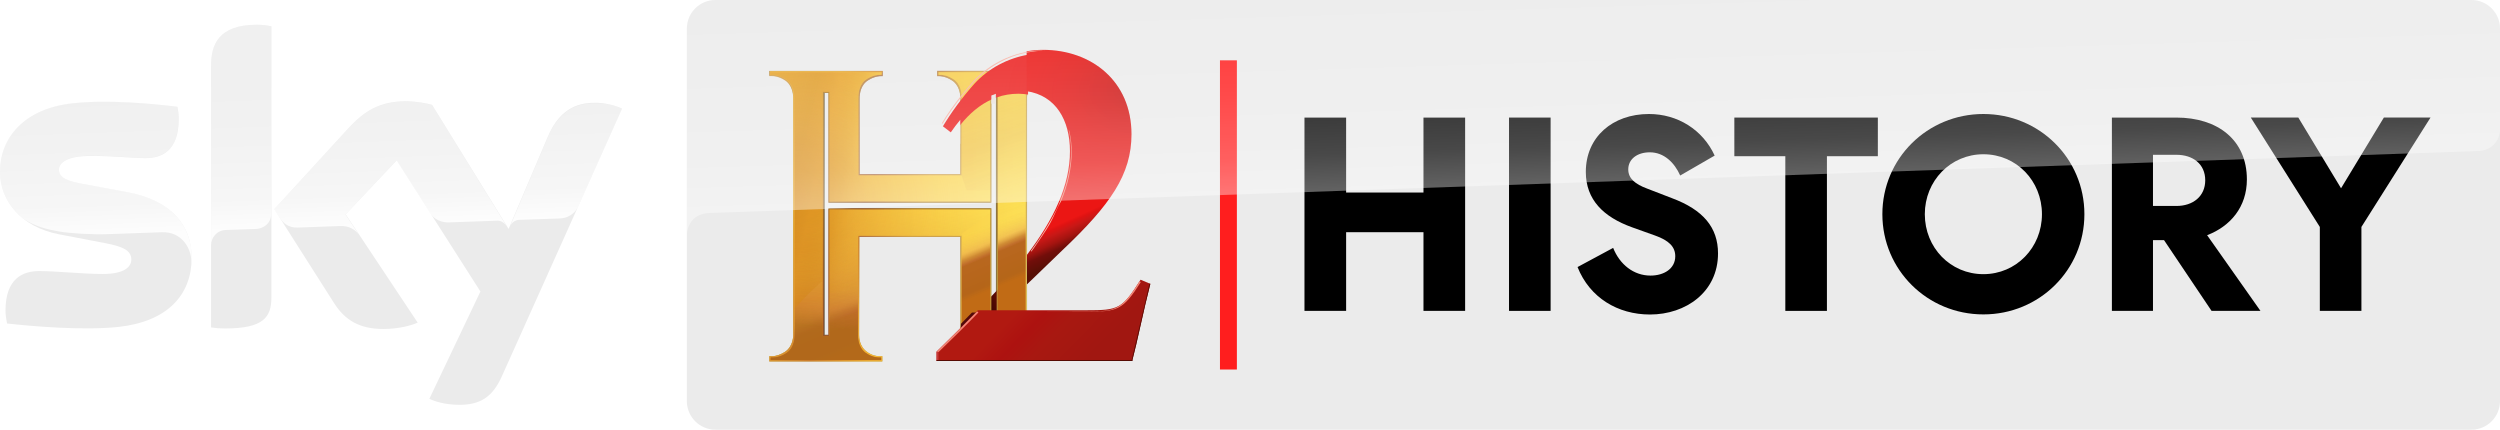 <?xml version="1.0" encoding="UTF-8" standalone="no"?><svg version="1.1" x="0" y="0" viewBox="0 0 1454.462 250" xml:space="preserve" xmlns:xlink="http://www.w3.org/1999/xlink" xmlns="http://www.w3.org/2000/svg" xmlns:svg="http://www.w3.org/2000/svg"><defs><linearGradient id="c" gradientUnits="userSpaceOnUse" x1="-1382.6" y1="144.5" x2="-1383.5" y2="138.6" gradientTransform="translate(9523.962 -756.191) scale(6.452)"><stop offset="0" stop-color="#eb1614"/><stop offset=".08" stop-color="#de1312"/><stop offset=".22" stop-color="#c81816"/><stop offset=".441" stop-color="#a51410"/><stop offset=".652" stop-color="#720e0a"/><stop offset="1" stop-color="#570f05"/></linearGradient><linearGradient id="i" x1="264.883" y1="298.983" x2="228.702" y2="214.184" gradientUnits="userSpaceOnUse" gradientTransform="matrix(.462 0 0 .459 428.156 41.058)"><stop offset="0" stop-color="#c16b15" stop-opacity=".242"/><stop offset=".37" stop-color="#cf8724" stop-opacity=".203"/><stop offset=".876" stop-color="#fee153" stop-opacity="0"/></linearGradient><linearGradient id="g" x1="-93.423" y1="226.134" x2="253.88" y2="212.367" gradientUnits="userSpaceOnUse" gradientTransform="matrix(.462 0 0 .459 428.158 41.068)"><stop stop-color="#b55727" stop-opacity=".168" offset=".259"/><stop offset=".438" stop-color="#bf6c2a" stop-opacity=".49"/><stop offset=".686" stop-color="#fee153" stop-opacity="0"/></linearGradient><linearGradient id="d"><stop offset="0" stop-color="#b11911"/><stop offset=".25" stop-color="#ad1210"/><stop offset=".5" stop-color="#a81811"/><stop offset="1" stop-color="#a11711"/></linearGradient><linearGradient id="h"><stop offset="0" stop-color="#000" stop-opacity=".17"/><stop offset="1" stop-color="#ff0404" stop-opacity="0"/></linearGradient><linearGradient id="b" x1="-93.423" y1="226.134" x2="253.88" y2="212.367" gradientUnits="userSpaceOnUse" gradientTransform="matrix(.462 0 0 .459 428.158 41.068)"><stop stop-color="#5d0c04" offset="0"/><stop offset=".991" stop-color="#400703"/></linearGradient><linearGradient id="A" gradientUnits="userSpaceOnUse" x1="902.815" y1="-344.083" x2="898.883" y2="-216.234" gradientTransform="matrix(1 0 0 -1 .3 -226.285)"><stop offset="0" stop-color="#fff" stop-opacity=".87"/><stop offset=".25" stop-color="#fff" stop-opacity=".57"/><stop offset=".52" stop-color="#fff" stop-opacity=".4"/><stop offset=".75" stop-color="#fff" stop-opacity=".3"/><stop offset="1" stop-color="#fff" stop-opacity=".2"/></linearGradient><linearGradient id="a" gradientUnits="userSpaceOnUse" x1="903.33" y1="-344.341" x2="898.883" y2="-216.234" gradientTransform="matrix(1 0 0 -1 0 -226.285)"><stop offset="0" stop-color="#fff" stop-opacity=".9"/><stop offset=".18" stop-color="#fff" stop-opacity=".57"/><stop offset=".451" stop-color="#fff" stop-opacity=".4"/><stop offset=".678" stop-color="#fff" stop-opacity=".3"/><stop offset="1" stop-color="#fff" stop-opacity=".23"/></linearGradient><linearGradient xlink:href="#a" id="j" gradientUnits="userSpaceOnUse" gradientTransform="matrix(1 0 0 -1 0 -226.285)" x1="187.5" y1="-358.585" x2="183.954" y2="-262.899"/><linearGradient id="e" gradientUnits="userSpaceOnUse" x1="-1382.6" y1="144.5" x2="-1383.5" y2="138.6" gradientTransform="translate(9523.962 -756.191) scale(6.452)"><stop offset="0" stop-color="#eb1d1c"/><stop offset=".064" stop-color="#ea1312"/><stop offset=".22" stop-color="#c81816"/><stop offset=".441" stop-color="#a51410"/><stop offset=".652" stop-color="#720e0a"/><stop offset="1" stop-color="#570f05"/></linearGradient><linearGradient id="f" x1="74.14" y1="279.983" x2="363.132" y2="97.38" gradientUnits="userSpaceOnUse" gradientTransform="matrix(.462 0 0 .459 428.156 41.058)"><stop stop-color="#422c0a" offset="0"/><stop offset=".265" stop-color="#4a3703"/><stop offset=".655" stop-color="#483004"/><stop offset="1" stop-color="#4c3d01"/></linearGradient><linearGradient id="m" x1="71.693" y1="170.997" x2="362.743" y2="270.635" gradientUnits="userSpaceOnUse" gradientTransform="matrix(.462 0 0 .459 428.156 41.058)"><stop stop-color="#DD972C"/><stop offset=".265" stop-color="#B55727"/><stop offset=".485" stop-color="#F2AC2F"/><stop offset=".826" stop-color="#E5B544"/><stop offset="1" stop-color="#FDDB50"/></linearGradient><linearGradient id="n" x1="41.359" y1="183.55" x2="390.693" y2="183.55" gradientUnits="userSpaceOnUse" gradientTransform="matrix(.462 0 0 .459 428.156 41.058)"><stop offset=".207" stop-color="#EE9322"/><stop offset=".401" stop-color="#F2AC2F"/><stop offset=".666" stop-color="#F8CB45"/><stop offset=".875" stop-color="#FCDE54"/><stop offset="1" stop-color="#FEE55A"/></linearGradient><linearGradient id="o" x1="264.883" y1="298.983" x2="228.702" y2="214.184" gradientUnits="userSpaceOnUse" gradientTransform="matrix(.462 0 0 .459 428.156 41.058)"><stop offset="0" stop-color="#c16b15"/><stop offset=".078" stop-color="#b46418" stop-opacity=".988"/><stop offset=".438" stop-color="#b7651e" stop-opacity=".98"/><stop offset=".46" stop-color="#BD6829" stop-opacity=".961"/><stop offset=".518" stop-color="#CB8331" stop-opacity=".883"/><stop offset=".603" stop-color="#ebad51" stop-opacity=".541"/><stop offset=".83" stop-color="#FEE153" stop-opacity=".2"/></linearGradient><linearGradient id="p" x1="216.492" y1="333.235" x2="232.341" y2="166.609" gradientUnits="userSpaceOnUse" gradientTransform="matrix(.462 0 0 .459 428.256 41.058)"><stop stop-color="#b0691b" stop-opacity=".846" offset="0"/><stop offset=".144" stop-color="#BF6C2A" stop-opacity=".642"/><stop offset=".553" stop-color="#DCA43C" stop-opacity=".477"/><stop offset=".846" stop-color="#F2CE4C" stop-opacity=".358"/><stop offset=".991" stop-color="#FEE153" stop-opacity=".3"/></linearGradient><linearGradient xlink:href="#b" id="l" gradientUnits="userSpaceOnUse" gradientTransform="matrix(6.648 0 0 6.403 9798.007 -749.527)" x1="-1386.685" y1="144.58" x2="-1387.391" y2="144.778"/><linearGradient xlink:href="#c" id="y" gradientUnits="userSpaceOnUse" gradientTransform="matrix(6.435 0 0 6.439 9503.296 -753.986)" x1="-1382.018" y1="137.759" x2="-1380.742" y2="140.643"/><linearGradient id="s" x1="-36.663" y1="259.965" x2="165.117" y2="305.567" gradientUnits="userSpaceOnUse" gradientTransform="matrix(.462 0 0 .459 428.158 41.068)"><stop stop-color="#b96803" stop-opacity=".263" offset="0"/><stop stop-color="#ba6803" stop-opacity=".263" offset=".07"/><stop stop-color="#bc6a05" stop-opacity=".386" offset=".366"/><stop offset=".513" stop-color="#db8c18" stop-opacity=".521"/><stop offset=".67" stop-color="#c67700" stop-opacity=".198"/><stop offset=".868" stop-color="#feda4b" stop-opacity="0"/></linearGradient><linearGradient xlink:href="#d" id="v" x1="590.819" y1="179.716" x2="625.674" y2="213.585" gradientUnits="userSpaceOnUse" gradientTransform="matrix(1.005 0 0 1.006 -1.263 -.231)"/><linearGradient xlink:href="#e" id="w" gradientUnits="userSpaceOnUse" gradientTransform="translate(9457.859 -749.527) scale(6.403)" x1="-1382.018" y1="137.759" x2="-1380.742" y2="140.643"/><linearGradient xlink:href="#f" id="k" gradientUnits="userSpaceOnUse" gradientTransform="matrix(.458 0 0 .459 429.125 41.058)" x1="74.14" y1="279.983" x2="363.132" y2="97.38"/><linearGradient xlink:href="#g" id="q" gradientUnits="userSpaceOnUse" gradientTransform="matrix(-.462 0 0 .459 627.9 41.068)" x1="284.279" y1="-89.065" x2="117.785" y2="397.687"/><filter id="x" x="-.058" y="-.061" width="1.132" height="1.164" color-interpolation-filters="sRGB"><feFlood result="flood" flood-opacity=".929" flood-color="rgb(151,0,0)"/><feGaussianBlur result="blur" in="SourceGraphic" stdDeviation="1.2"/><feOffset result="offset" in="blur" dx=".8" dy="1.95"/><feComposite result="comp1" operator="in" in="flood" in2="offset"/><feComposite result="comp2" operator="over" in="SourceGraphic" in2="comp1"/></filter><filter id="u" x="-.118" y="-.102" width="1.236" height="1.204" color-interpolation-filters="sRGB"><feGaussianBlur stdDeviation=".228"/></filter><filter id="r" x="-.076" y="-.046" width="1.151" height="1.093" color-interpolation-filters="sRGB"><feGaussianBlur stdDeviation="2.026"/></filter><radialGradient xlink:href="#h" id="z" cx="649.828" cy="60.859" fx="649.828" fy="60.859" r="55.28" gradientTransform="matrix(.224 1.164 -1.525 .294 610.136 -724.235)" gradientUnits="userSpaceOnUse"/><radialGradient xlink:href="#i" id="t" cx="493.298" cy="178.542" fx="493.298" fy="178.542" r="80.756" gradientTransform="matrix(-.173 1.104 -1.501 -.235 809.363 -389.728)" gradientUnits="userSpaceOnUse"/></defs><path d="M1437.793 250H416.269c-9.208 0-16.669-7.462-16.669-16.669V16.664C399.6 7.462 407.062 0 416.269 0H1437.793c9.202 0 16.669 7.462 16.669 16.664V233.331c0 9.208-7.467 16.669-16.669 16.669" fill="#ebebeb"/><path d="M249.8 232c3 1.5 9 3.4 16.6 3.5 13.1.3 20.2-4.7 25.5-16.4l70-155.9c-2.9-1.5-9.3-3.3-14.5-3.4-9-.2-21.1 1.6-28.8 20l-22.7 53.4L251.4 61c-2.9-.9-9.9-2.1-15-2.1-15.7 0-24.5 5.8-33.6 15.6l-43.2 47.2 34.8 54.7c6.4 10 14.9 15 28.6 15 9 0 16.5-2.1 20-3.7l-41.9-63 29.7-31.4 48.7 76.3Zm-91.9-59c0 11.5-4.5 18.1-27 18.1-3 0-5.6-.2-8.1-.6V38.1c0-11.6 3.9-23.7 26.6-23.7 2.9 0 5.8.3 8.5.9Zm-46.4-23c0 21.5-14 37.1-42.6 40.2-20.7 2.2-50.5-.4-64.8-2-.5-2.3-.9-5.2-.9-7.5 0-18.7 10.1-23 19.6-23 9.9 0 25.5 1.7 37 1.7 12.8 0 16.6-4.3 16.6-8.4 0-5.4-5.1-7.6-15-9.5l-27.1-5.2C12 132 0 116.5 0 100c0-20 14.2-36.8 42.2-39.9 21.1-2.3 46.9.3 61 2 .5 2.4.8 4.7.8 7.2C103.9 88 94 92 84.5 92c-7.3 0-18.6-1.3-31.6-1.3-13.2 0-18.6 3.6-18.6 8.1 0 4.7 5.2 6.6 13.4 8.1l25.8 4.8c26.6 4.8 38 19.8 38 38.3" fill="#ebebeb"/><path d="m361.9 63.3-25.6 57.1c-.8 1.5-3.6 6.4-10.7 6.7-1.7.1-23.4.8-23.4.8-4.3.1-5.7 4.2-5.7 4.3l22.1-52.1c7.7-18.4 19.8-20.2 28.8-20 5.2-.1 11.6 1.6 14.5 3.2Zm-67.2 68.2-43.3-70.4c-2.9-.9-9.9-2.1-15-2.1-15.8 0-24.5 5.8-33.6 15.6l-43.3 47.2 3.5 5.4c1.5 2 4.4 5.4 10.2 5.2 2.1-.1 22.9-.8 24.6-.9 5.4-.2 8.8 2.1 10.9 4.9l-7.7-11.6 29.7-31.5 19.9 31.3c3.6 4.7 9 4.8 10.2 4.8 1 0 27.2-1 28.3-1 1.9-.2 4 .8 5.6 3.1ZM149.4 14.4c-22.7 0-26.6 12.1-26.6 23.7v104.5c0-4.2 3.2-8.6 8.6-8.8 3.8-.1 14.4-.5 17.5-.6 3.5-.1 8.8-2.5 8.9-8.9v-109c-2.6-.6-5.5-.9-8.4-.9Zm-75.8 97.2-25.8-4.8c-8.3-1.4-13.5-3.4-13.5-8.1 0-4.4 5.5-8.1 18.6-8.1 13 0 24.3 1.3 31.6 1.3 9.5 0 19.4-4 19.4-22.7 0-2.5-.3-4.8-.8-7.2-14.1-1.7-39.9-4.3-61-2C14.2 63.2 0 79.9 0 100c0 10.3 4.7 20.2 13.7 27.3 6.8 4.5 13.8 6.2 20.8 7.4 5.7 1 19 1.9 28.9 1.5 3.1-.1 25.9-.9 30.8-1.1 11.6-.4 17.8 9.5 17.2 19.4v-.5c.1-1.3.2-2.6.2-3.9-.1-18.6-11.5-33.6-38-38.5Z" fill="url(#j)"/><path d="M709.754 214.977V35.1h9.846V214.977Z" fill="#ff1e1e"/><path d="M758.921 68.4h24.233v43.597h45.003V68.4h24.233V180.868h-24.233v-45.781h-45.003v45.781H758.921Z" fill="#000"/><path d="M902.123 68.4V180.868h-24.198V68.4Z" fill="#000"/><path d="M938.506 144.218c3.852 9.687 11.952 16.112 21.73 16.112 7.901 0 14.409-4.053 14.409-11.269 0-5.437-3.654-9.168-11.753-12.035l-13.531-4.844c-16.395-5.931-26.755-15.939-26.755-32.151 0-20.363 15.605-33.707 36.741-33.707 16.691 0 31.309 9.166 38.223 24.191l-20.05 11.592c-3.358-7.512-9.414-13.494-17.679-13.494-7.407 0-12.543 3.997-12.543 9.935 0 5.345 4.039 8.579 10.952 11.153l14.617 5.642c17.975 6.73 26.653 16.956 26.653 32.099 0 22.456-18.741 35.532-39.58 35.532-18.667 0-35.037-9.698-42.148-27.612Z" fill="#000"/><path d="M1009.017 68.4h83.483v22.48h-29.625v89.987h-24.198V90.88h-29.66Z" fill="#000"/><path d="M1252.571 180.868h-23.906V68.4h37.44c24.203 0 41.095 13.054 41.095 35.998 0 16.12-9.701 27.295-23.136 32.437l31.019 44.008h-28.451l-27.64-41.14h-6.421Zm0-61.043h13.633c9.681 0 16.768-5.637 16.768-14.933 0-9.494-7.186-14.834-16.768-14.834h-13.633Z" fill="#000"/><path d="M1373.838 180.868h-24.198v-48.837l-40.149-63.631h27.637l24.857 41.132 24.906-41.132h27.143l-40.198 63.631Z" fill="#000"/><path d="M1153.903 182.916c-32.593 0-58.766-25.887-58.766-58.296 0-32.408 26.173-58.296 58.766-58.296 32.593 0 58.766 25.887 58.766 58.296 0 32.408-26.173 58.296-58.766 58.296Zm0-93.174c-19.062 0-34.074 15.414-34.074 34.879s14.914 34.879 34.074 34.879c19.062 0 34.074-15.414 34.074-34.879s-14.914-34.879-34.074-34.879Z" fill="#000"/><g transform="matrix(1.005 0 0 1.006 -1.263 -.231)" stroke-width=".995"><path d="M469 199.146V46.362l21.308-.106.061 62.613h76.386l.061-62.756 19.529.446v152.916l-19.57-.296.02-68.832h-76.665l-.117 68.943Zm9.699-5.26h2.488v-73.178h93.611v73.213h2.989V54.006h-2.989V117.446H481.187V54.012h-2.488Z" fill="url(#k)" opacity=".691"/><path d="M446.615 209.232v-2.986l1.295-.011c.031 0 .097.005.184.005 2.616 0 5.15-1.045 7.346-2.381 2.836-1.729 4.356-4.752 4.843-7.949.113-.739.189-1.494.164-2.244 0 0 0-2.498-.005-2.498V56.275c-.061-1.642-.619-7.418-5.124-10.003-3.389-2.142-6.384-2.209-7.218-2.209-.087 0-.148-0-.184.005l-1.398-.025v-2.771h65.765v2.976l-.896.02c-.036 0-.092-.005-.179-.005-.835 0-3.824.168-7.238 2.32-4.5 2.585-5.017 8.082-5.073 9.703l-.026 2.294-.005.642v1.423l.061 40.268h58.192l.061-40.263s0-2.065-.005-2.065v-2.274c-.056-1.647-.594-7.138-5.125-9.739-3.389-2.142-6.378-2.31-7.218-2.31-.087 0-.148-0-.179.005l-.896-.02.005-3.026h65.775l-.005 3.021-1.413.025c-.031 0-.092-.005-.184-.005-.835 0-3.824.168-7.238 2.32-4.485 2.575-4.838 8.051-4.899 9.667V191.168h-.01v2.519c-.01.27-.39 7.189 4.93 10.243 3.389 2.142 6.378 2.31 7.213 2.31.092 0 .153 0 .184-.005l1.418.016v2.686h-65.786l.025-2.748h.886c.025 0 .077.005.153.005.835 0 3.804-.102 7.249-2.274 4.172-2.391 4.94-7.276 5.078-9.264v-.046l.02-57.303h-58.473l-.118 56.436.056 1.591c.133 1.989 1.147 6.542 5.345 8.949 3.389 2.141 6.225 1.953 7.059 1.953.092 0 .153 0 .184-.005l.794.01v2.986H446.615Zm31.577-15.345h2.511v-73.178h94.484v73.213h3.017V54.006h-3.017V117.446h-94.484V54.012h-2.511Z" fill="url(#f)" opacity=".5"/><path d="M446.918 41.271v2.471l.998.025c.036-.005.097-.006.184-.006.834 0 3.83-.031 7.219 2.11 5.02 2.881 5.062 8.262 5.123 9.904V191.168c.005 0 .006 2.498.006 2.498.026.75-.051 1.505-.164 2.244-.486 3.197-2.006 6.22-4.842 7.949-2.196 1.336-4.732 2.381-7.348 2.381-.087 0-.153-.006-.184-.006l-1.295.012v2.98h65.391v-2.986l-.793-.01c-.031.005-.092.004-.184.004-.835 0-3.672.19-7.061-1.951-4.198-2.407-5.211-6.96-5.344-8.949l-.057-1.592.117-61.436h20.104v-6.799h-33.086v73.379h-12.51V49.012h12.51v63.633h33.086v-6.73h-24.861l-.062-45.27v-1.422l.006-.643.025-2.295c.056-1.621 2.572-9.118 7.072-11.703 3.414-2.152 9.404-1.32 10.238-1.32.087 0 .294.231.33.231l.746-2.221Z" fill="#f3c843"/><path d="M578.955 167.572v26.35l-4.734 3.3.418-25.117Z" fill="url(#l)"/><path d="M446.615 209.232v-2.986l1.295-.011c.031 0 .097.005.184.005 2.616 0 5.15-1.045 7.346-2.381 2.836-1.729 4.356-4.752 4.843-7.949.113-.739.189-1.494.164-2.244 0 0 0-2.498-.005-2.498V56.275c-.061-1.642-.619-7.118-5.124-9.703-3.389-2.142-6.384-2.31-7.218-2.31-.087 0-.148-0-.184.005l-1.297-.025v-2.97h65.665v2.976l-.896.02c-.036 0-.092-.005-.179-.005-.835 0-3.824.168-7.238 2.32-4.5 2.585-5.017 8.082-5.073 9.703l-.026 2.294-.005.642v1.423l.061 40.268h58.192l.061-40.263s0-2.065-.005-2.065v-2.274c-.056-1.647-.594-7.138-5.125-9.739-3.389-2.142-6.378-2.31-7.218-2.31-.087 0-.148-0-.179.005l-.896-.02.005-3.026h65.775l-.005 3.021-1.413.025c-.031 0-.092-.005-.184-.005-.835 0-3.824.168-7.238 2.32-4.485 2.575-4.838 8.051-4.899 9.667V191.168h-.01v2.519c-.01.27-.39 7.189 4.93 10.243 3.389 2.142 6.378 2.31 7.213 2.31.092 0 .153 0 .184-.005l1.418.016v2.686h-65.786l.025-2.748h.886c.025 0 .077.005.153.005.835 0 3.804-.102 7.249-2.274 4.172-2.391 4.94-7.276 5.078-9.264v-.046l.02-57.303h-58.473l-.118 56.436.056 1.591c.133 1.989 1.147 6.542 5.345 8.949 3.389 2.141 6.225 1.953 7.059 1.953.092 0 .153 0 .184-.005l.794.01v2.986H446.615Zm31.577-15.345h2.511v-73.178h94.484v73.213h3.017V54.006h-3.017V117.446h-94.484V54.012h-2.511Z" fill="url(#m)" opacity=".63"/><path d="M447.378 208.48v-1.484l1.295-.01c.031 0 .097.005.184.005.834 0 3.829-.168 7.239-2.32 5.298-3.039 5.114-9.958 5.109-10.254v-2.498h-.005V55.524c-.061-1.642-.619-7.118-5.124-9.703-3.389-2.142-6.384-2.31-7.218-2.31-.087 0-.148-0-.184.005l-1.398-.025v-1.468h64.256v1.474l-.896.02c-.036 0-.092-.005-.179-.005-.835 0-3.824.168-7.239 2.32-4.499 2.585-5.022 8.077-5.078 9.703l-.02 2.294-.005.642v1.423l.061 41.77h59.7l.061-41.765v-2.065h-.005v-2.274c-.056-1.647-.594-7.138-5.125-9.739-3.389-2.142-6.378-2.31-7.218-2.31-.087 0-.148-0-.179.005l-.896-.02-.006-1.514h64.267l.005 1.509-1.413.025c-.031 0-.092-.005-.184-.005-.835 0-3.824.168-7.239 2.32-4.484 2.575-4.837 8.051-4.899 9.667V191.919h-.01v2.519c-.01.27-.39 7.189 4.929 10.243 3.389 2.141 6.379 2.31 7.213 2.31.092 0 .153 0 .184-.005l1.418.015v1.484h-64.277v-1.478h.886c.025 0 .077.005.154.005.835 0 3.829-.168 7.269-2.341 4.172-2.391 4.94-7.276 5.078-9.265v-.046l.02-58.805h-59.971l.02 58.826v.02c.133 1.989.901 6.873 5.099 9.28 3.389 2.141 6.378 2.31 7.213 2.31.092 0 .153 0 .184-.005l.891.01v1.484Zm30.069-13.844h4.02v-73.178h92.976v73.214h4.525V53.255h-4.525v63.439H481.467V53.26h-4.02Z" fill="url(#n)"/><path d="M447.378 208.48v-1.484l1.295-.01c.031 0 .097.005.184.005.834 0 3.829-.168 7.239-2.32 5.298-3.039 5.114-9.958 5.109-10.254v-2.499h-.005V55.524c-.061-1.642-.619-7.118-5.124-9.703-3.389-2.142-6.384-2.31-7.218-2.31-.087 0-.148-0-.184.005l-1.398-.025v-1.468h64.256v1.474l-.896.02c-.036 0-.092-.005-.179-.005-.835 0-3.824.168-7.239 2.32-4.499 2.585-5.017 8.082-5.073 9.703l-.025 2.295-.005.642v1.423l.061 41.77h59.7l.061-41.765v-2.065h-.005v-2.274c-.056-1.647-.594-7.138-5.125-9.739-3.389-2.142-6.378-2.31-7.218-2.31-.087 0-.148-0-.179.005l-.896-.02.005-1.525h64.266l-.005 1.519-1.413.025c-.031 0-.092-.005-.184-.005-.835 0-3.824.168-7.239 2.32-4.484 2.575-4.837 8.051-4.899 9.667V191.919h-.01v2.519c-.01.271-.39 7.189 4.929 10.244 3.389 2.142 6.379 2.31 7.213 2.31.092 0 .153 0 .184-.005l1.418.015v1.484h-64.277l.026-1.545h.885c.026 0 .077.005.154.005.834 0 3.803-.102 7.248-2.274 4.172-2.391 4.94-7.276 5.078-9.265v-.046l.021-58.805h-59.977l.02 58.825v.021c.133 1.988.901 6.873 5.099 9.28 3.389 2.142 6.378 2.31 7.213 2.31.092 0 .153 0 .184-.005l.891.01v1.484Zm30.069-13.844h4.02v-73.178h92.976v73.214h4.525V53.255h-4.525v63.439H481.467V53.26h-4.02Z" fill="url(#o)"/><path d="m544.625 41.971-.006 1.525.896.02c.031-.005.092-.004.18-.004.839 0 3.83.167 7.219 2.309 4.53 2.6 5.067 8.093 5.123 9.74v2.273c.005 0 .006 2.064.006 2.064l-.061 41.766h-59.701l-.062-41.77v-1.424l.006-.643.025-2.293c.056-1.621.574-7.118 5.074-9.703 3.414-2.152 6.404-2.32 7.238-2.32.087 0 .142.004.178.004l.896-.02v-1.473h-64.256v1.467l1.396.025c.036-.005.099-.004.186-.004.834 0 3.828.167 7.217 2.309 4.505 2.585 5.064 8.061 5.125 9.703V191.92c.005 0 .006 2.498.006 2.498.026.749-.051 1.503-.164 2.242-.486 3.197-2.008 6.221-4.844 7.949-2.196 1.336-4.73 2.383-7.346 2.383-.087 0-.153-.006-.184-.006l-1.295.01v1.479h63.883v-1.482l-.795-.012c-.031.005-.092.006-.184.006-.835 0-3.67.188-7.059-1.953-4.198-2.407-5.213-6.959-5.346-8.947l-.057-1.592.119-57.938h59.98l-.002-1.118 16.521-12.113v-1.866h-92.975v73.177h-4.019V53.26h4.019v63.435h92.975V53.256h4.527v68.111l16.085-3.052V55.498c.061-1.616.413-7.091 4.898-9.666 3.414-2.152 6.404-2.32 7.238-2.32.092 0 .155.004.186.004l1.412-.025.006-1.52Z" fill="url(#p)"/><path d="m544.51 41.981.006 1.515.896.021c.031-.005.092-.006.179-.006.84 0 3.829.168 7.218 2.309 4.53 2.6 5.069 8.093 5.125 9.74v2.274h.004v2.065l-.06 41.764h.006l2.905 8.652h13.654V53.255h4.526V141.709l16.069-6.788.01-79.423c.061-1.616.415-7.091 4.9-9.666 3.415-2.152 6.403-2.321 7.238-2.321.092 0 .154.006.185.006l1.413-.025-.006-1.511Zm30.288 86.914-16.886 7.66-.019 10.185 16.549-3.985v-21.296Z" opacity=".589" fill="url(#q)" filter="url(#r)"/><path d="M447.277 42.021v1.47h.004v.008l1.399.025c.036-.005.096-.004.183-.004.834 0 3.83.168 7.218 2.309 1.689.969 2.823 2.346 3.584 3.774.252.473.463.95.639 1.422.001.003.003.007.004.01.707 1.894.861 3.669.892 4.488l.24 122.909 7.766-8.283 8.242-7.552V53.27h4.017v63.425h45.721V101.663h-29.009l-.062-41.761v-1.422l.006-.643.025-2.296c.056-1.621.573-7.116 5.073-9.701 3.414-2.152 6.403-2.321 7.238-2.321.087 0 .143.004.179.004l.896-.019v-1.484Zm34.191 79.437v.004h-.002v46.958l.002-.002v1.056l16.489.405-.016-33.322h29.246v-15.098Z" fill="url(#s)"/><path d="M447.378 208.48v-1.484l1.295-.01c.031 0 .097.005.184.005.834 0 3.829-.168 7.239-2.32 5.298-3.039 5.114-9.958 5.109-10.254v-2.499h-.005V55.524c-.061-1.642-.619-7.118-5.124-9.703-3.389-2.142-6.384-2.31-7.218-2.31-.087 0-.148-0-.184.005l-1.398-.025v-1.468h64.256v1.474l-.896.02c-.036 0-.092-.005-.179-.005-.835 0-3.824.168-7.239 2.32-4.499 2.585-5.017 8.082-5.073 9.703l-.025 2.295-.005.642v1.423l.061 41.77h59.7l.061-41.765v-2.065h-.005v-2.274c-.056-1.647-.594-7.138-5.125-9.739-3.389-2.142-6.378-2.31-7.218-2.31-.087 0-.148-0-.179.005l-.896-.02.005-1.525h64.266l-.005 1.519-1.413.025c-.031 0-.092-.005-.184-.005-.835 0-3.824.168-7.239 2.32-4.484 2.575-4.837 8.051-4.899 9.667V191.919h-.01v2.519c-.01.271-.39 7.189 4.929 10.244 3.389 2.142 6.379 2.31 7.213 2.31.092 0 .153 0 .184-.005l1.418.015v1.484h-64.277l.026-1.545h.885c.026 0 .077.005.154.005.834 0 3.803-.102 7.248-2.274 4.172-2.391 4.94-7.276 5.078-9.265v-.046l.021-58.805h-59.977l.02 58.825v.021c.133 1.988.901 6.873 5.099 9.28 3.389 2.142 6.378 2.31 7.213 2.31.092 0 .153 0 .184-.005l.891.01v1.484Zm30.069-13.844h4.02v-73.178h92.976v73.214h4.525V53.255h-4.525v63.439H481.467V53.26h-4.02Z" fill="url(#t)"/></g><path d="m564.17 181.061-2.146 2.194-.164 3.173s1.849-2.486 4.633-5.354Z" transform="matrix(2.988 0 0 2.99 -1120.27 -359.545)" fill="#510a0a" filter="url(#u)"/><path d="M663.568 162.733c-10.871 17.167-12.723 17.765-31.718 17.765H568.916c-7.887 8.142-15.9 16.161-24.036 24.053v5.489h113.798c3.192-12.077 6.483-29.042 10.572-44.911Z" fill="url(#v)"/><path d="M544.88 204.552v5.489h1.127l-.002-5.189Z" fill="#c83a39"/><path d="M663.023 163.597c-8.647 13.786-12.639 16.845-22.993 17.487-2.416.15-37.435.112-40.711.112l33.449.101c17.132 0 20.533-.703 30.933-17.185Z" fill="#f58677"/><path d="M595.598 29.91C583.728 31.997 572.768 37.718 564.5 46.724c-7.046 7.94-13.299 16.374-18.758 25.505l5.955 4.566C560.133 64.489 571.844 52.482 590.105 52.482c1.923 0 3.753.233 5.492.491Z" fill="url(#w)" filter="url(#x)" transform="matrix(1.005 0 0 1.006 -1.263 -.231)"/><path d="M579.377 54.562c-.895.305-1.769.642-2.625 1.008v4.73h2.625Z" fill="#e8e2df"/><path d="M558.664 69.719c-1.981 2.353-3.813 4.808-5.506 7.279l-5.984-4.594c.653-1.094 1.32-2.176 1.996-3.25l-16.975-.982.527 15.457 25.91.039Z" fill="#ebebeb"/><path d="M606.817 28.993c-3.223.003-6.412.304-9.541.854v23.193c16.923 2.508 25.2 16.755 25.2 34.938 0 19.685-9.207 39.447-24.998 60.255l.003 17.211 20.706-19.978c27.826-26.349 40.093-43.916 40.093-67.37 0-30.94-23.338-49.104-51.464-49.104Z" fill="url(#y)"/><path d="M597.276 148.5c15.914-20.905 25.199-40.753 25.199-60.522 0-20.061-10.073-35.331-30.719-35.331-18.351 0-30.12 12.276-38.598 24.652l-5.984-4.591c5.486-9.182 11.769-17.765 18.85-25.75 10.489-11.433 25.283-17.949 40.792-17.965 28.126 0 51.464 18.165 51.464 49.105 0 23.454-12.268 41.02-40.094 67.369l-20.91 20.175Z" fill="url(#z)"/><path d="M544.88 209.445v.596h113.798l.157-.596Z" fill="#560a03"/><path d="M568.478 181.15c-7.887 8.142-15.362 15.509-23.498 23.401l1.024.301-.159.151c7.917-7.68 15.718-15.279 23.399-23.195Z" fill="#f58677"/><path d="M597.67 30.15c-8.545 1.504-16.521 4.883-23.47 10.009-2.751 2.029-5.425 4.231-7.781 6.799-2.394 2.699-4.685 5.487-6.882 8.216-4.202 5.222-8.057 10.599-11.619 16.513l.463.32c3.488-5.751 7.252-10.989 11.346-16.079 2.199-2.733 4.493-5.524 6.891-8.228 2.372-2.586 4.964-4.801 7.736-6.839 6.882-5.061 14.867-8.814 23.315-10.331 9.014-1.538 11.142-.943 11.142-.943s-4.089-.683-11.142.561Z" fill="#f7b1a3"/><path opacity=".5" d="M411.6 124s.5 0 1.6-.1c49.3-1.8 1028.862-36.065 1028.862-36.065 6.3-.2 12.4-4.9 12.4-12.7L1454.462 16.6c0-9.2-7.5-16.6-16.7-16.6H416.3c-9.2 0-16.7 7.4-16.7 16.6V137c0-1.3.4-11.9 12-13Z" fill="url(#A)"/><path d="M621.852 76.256c.161.7.306 1.12.436 1.859.115.657.222 1.329.319 2.009.35 2.446.572 5.322.572 7.854 0 3.844-.451 7.691-1.134 11.547-1.035 5.85-2.833 11.724-5.326 17.646-1.467 3.925-3.174 7.019-5.107 10.509-3.289 5.992-7.232 12.047-11.763 18.191l.164.597c.431-.61.926-1.313 1.463-2.081 2.933-4.193 7.141-10.338 9.296-14.092 2.474-4.329 4.276-9.559 6.441-12.94 4.077-9.751 6.268-19.372 6.268-28.974 0-3.837-.369-7.498-1.111-10.91-.151-.693-.317-1.375-.498-2.047Z" fill="#f8b9ac"/><path d="M658.212 210.041h.466c3.192-12.077 6.483-29.042 10.572-44.911l-.497-.21Z" fill="#560a03"/></svg>